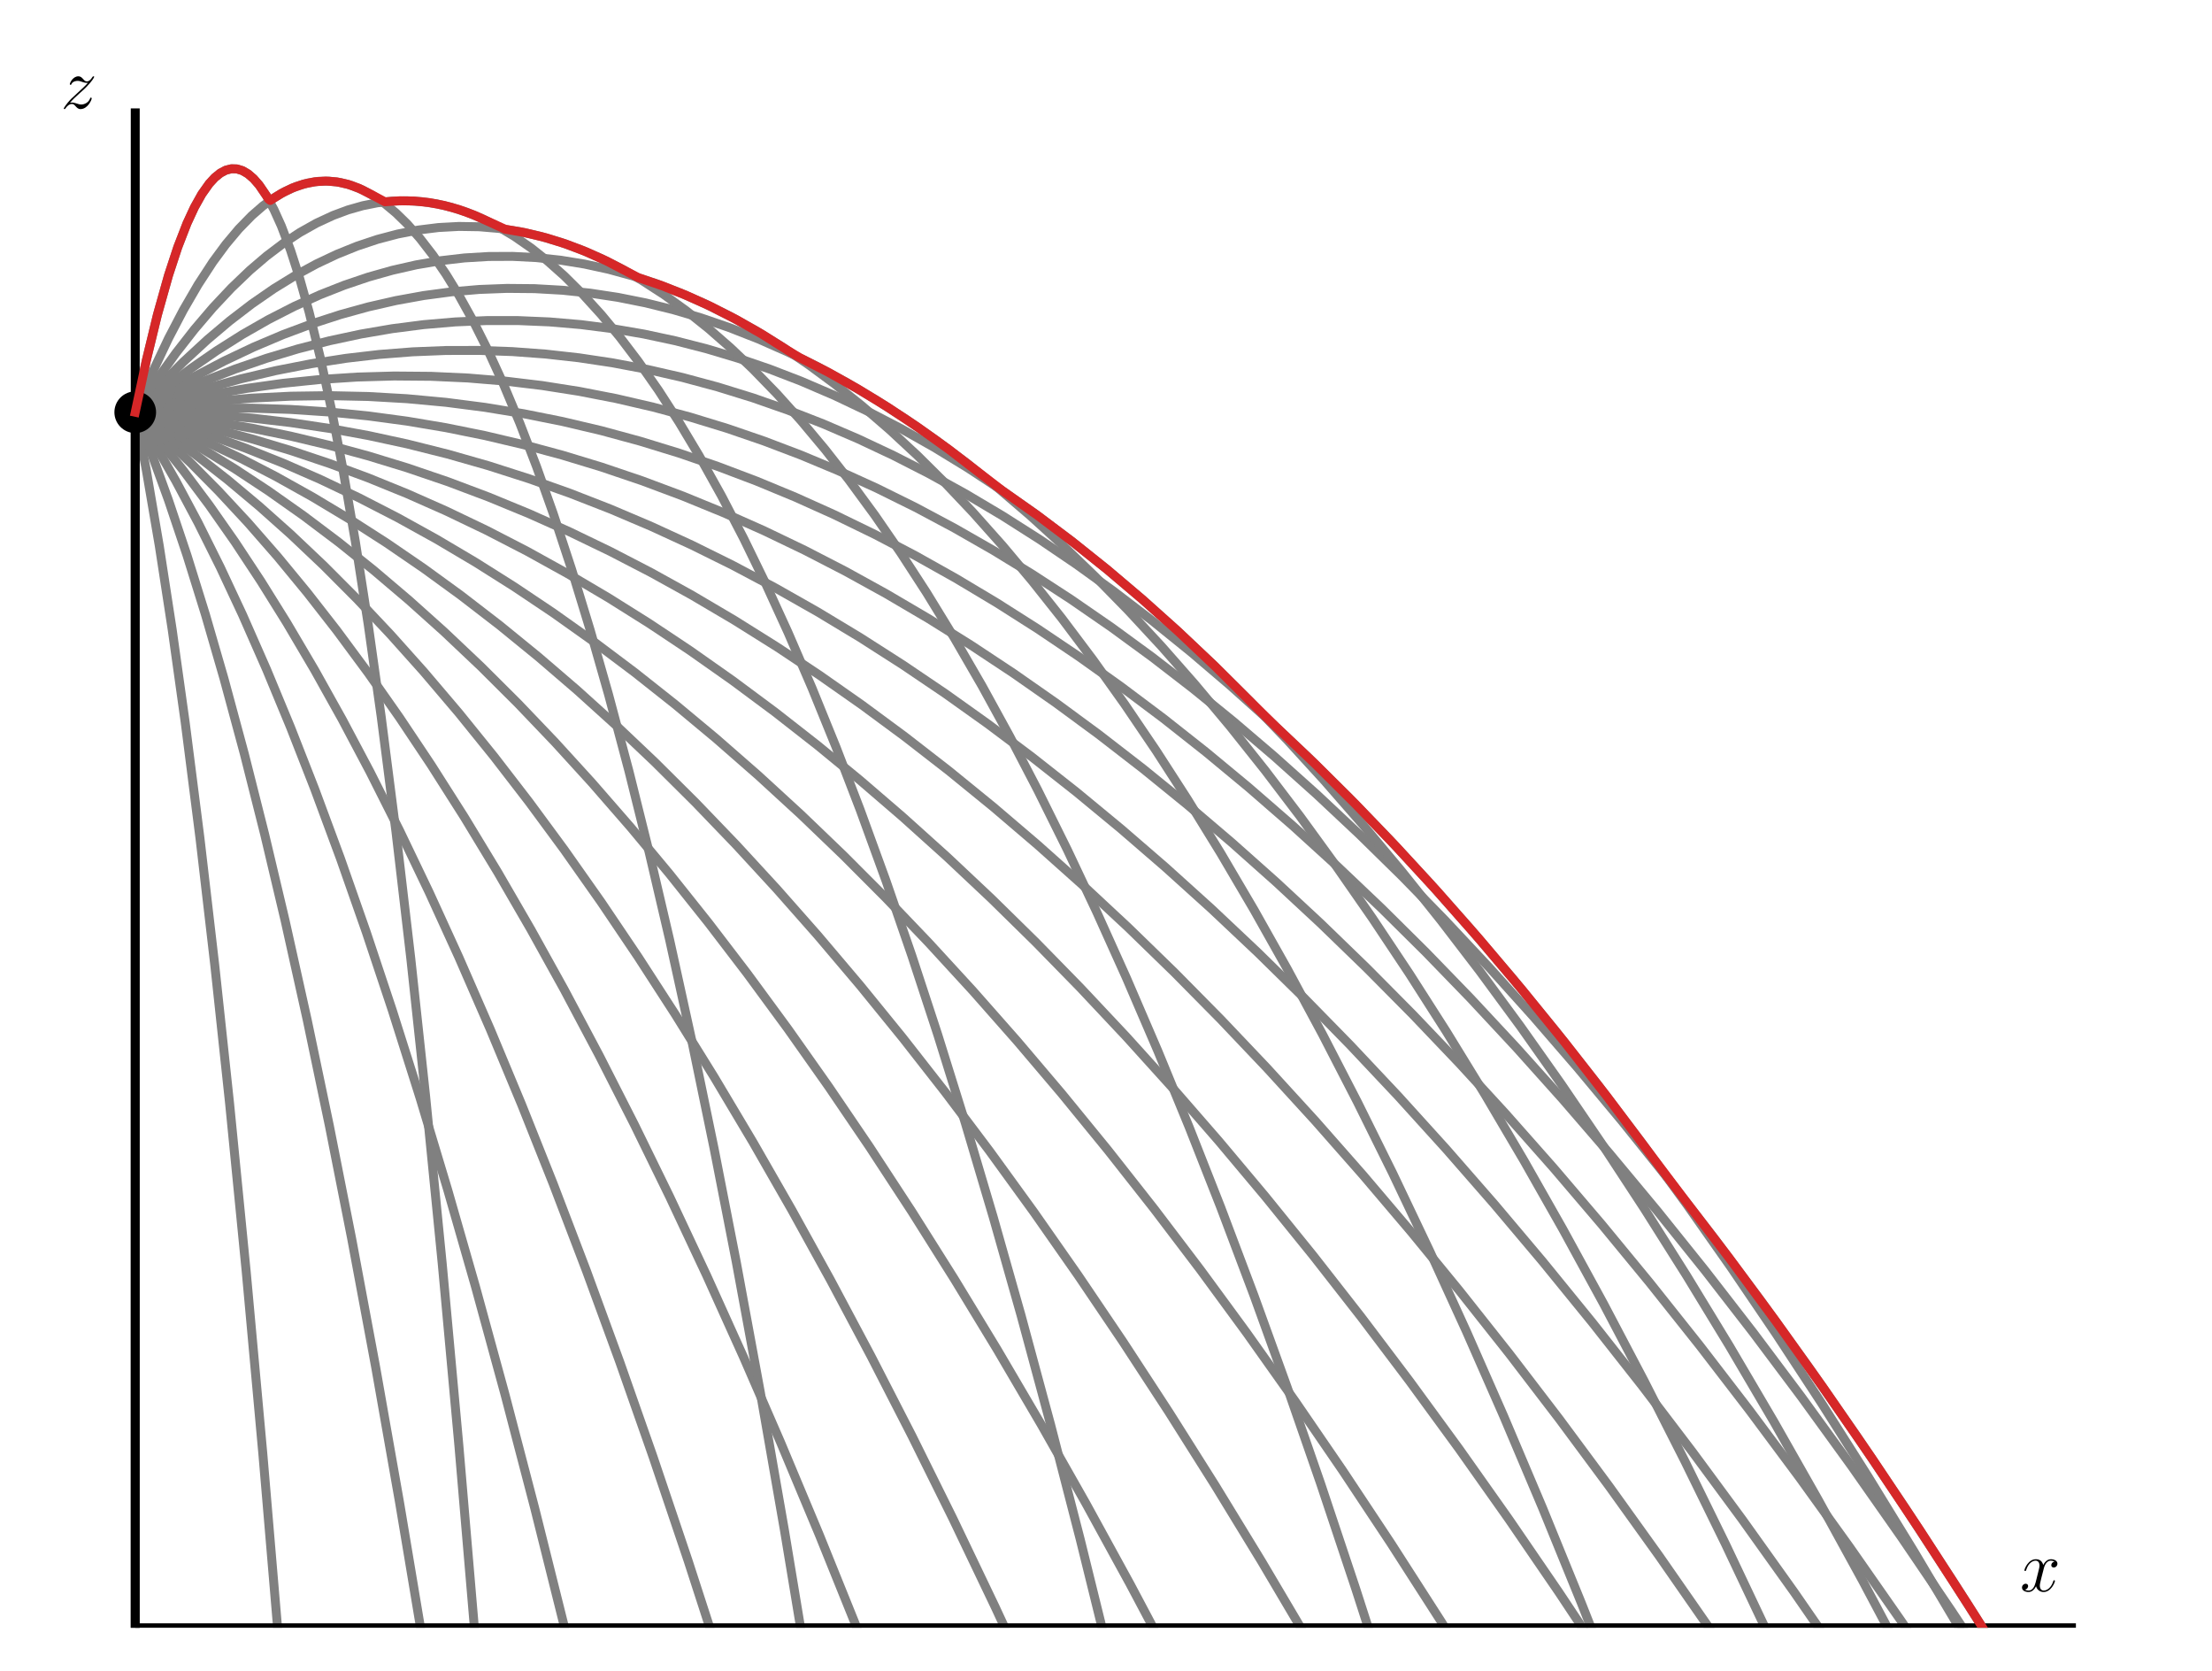 <?xml version="1.0" encoding="utf-8" standalone="no"?>
<!DOCTYPE svg PUBLIC "-//W3C//DTD SVG 1.1//EN"
  "http://www.w3.org/Graphics/SVG/1.1/DTD/svg11.dtd">
<svg xmlns:xlink="http://www.w3.org/1999/xlink" width="371.52pt" height="280.512pt" viewBox="0 0 371.52 280.512" xmlns="http://www.w3.org/2000/svg" version="1.1">
 <defs>
  <style type="text/css">*{stroke-linejoin: round; stroke-linecap: butt}</style>
 </defs>
 <g id="figure_1">
  <g id="patch_1">
   <path d="M 0 280.512 
L 371.52 280.512 
L 371.52 0 
L 0 0 
z
" style="fill: #ffffff"/>
  </g>
  <g id="axes_1">
   <g id="patch_2">
    <path d="M 7.2 273.312 
L 364.32 273.312 
L 364.32 7.2 
L 7.2 7.2 
z
" style="fill: #ffffff"/>
   </g>
   <g id="matplotlib.axis_1"/>
   <g id="matplotlib.axis_2"/>
   <g id="line2d_1">
    <path d="M 22.714 69.218 
L 22.714 281.512 
L 22.714 281.512 
" clip-path="url(#p4c679366d8)" style="fill: none; stroke: #808080; stroke-width: 1.5; stroke-linecap: square"/>
   </g>
   <g id="line2d_2">
    <path d="M 22.714 69.218 
L 24.578 78.964 
L 26.752 91.649 
L 28.926 105.75 
L 31.101 121.267 
L 33.585 140.735 
L 36.07 162.052 
L 38.555 185.219 
L 41.35 213.493 
L 44.146 244.108 
L 46.941 277.064 
L 47.304 281.512 
L 47.304 281.512 
" clip-path="url(#p4c679366d8)" style="fill: none; stroke: #808080; stroke-width: 1.5; stroke-linecap: square"/>
   </g>
   <g id="line2d_3">
    <path d="M 22.714 69.218 
L 25.51 76.315 
L 28.305 84.007 
L 31.411 93.252 
L 34.517 103.232 
L 37.623 113.948 
L 41.04 126.584 
L 44.456 140.109 
L 47.873 154.523 
L 51.6 171.263 
L 55.327 189.06 
L 59.055 207.917 
L 63.092 229.539 
L 67.13 252.403 
L 71.168 276.51 
L 71.981 281.512 
L 71.981 281.512 
" clip-path="url(#p4c679366d8)" style="fill: none; stroke: #808080; stroke-width: 1.5; stroke-linecap: square"/>
   </g>
   <g id="line2d_4">
    <path d="M 22.714 69.218 
L 26.131 74.797 
L 29.548 80.783 
L 33.275 87.777 
L 37.002 95.255 
L 40.729 103.218 
L 44.767 112.39 
L 48.805 122.13 
L 52.843 132.439 
L 57.191 144.176 
L 61.539 156.572 
L 65.888 169.627 
L 70.547 184.346 
L 75.206 199.822 
L 79.865 216.054 
L 84.834 234.202 
L 89.804 253.21 
L 94.774 273.08 
L 96.82 281.512 
L 96.82 281.512 
" clip-path="url(#p4c679366d8)" style="fill: none; stroke: #808080; stroke-width: 1.5; stroke-linecap: square"/>
   </g>
   <g id="line2d_5">
    <path d="M 22.714 69.218 
L 26.752 73.942 
L 30.79 79 
L 35.138 84.818 
L 39.487 91.023 
L 43.835 97.613 
L 48.184 104.59 
L 52.843 112.493 
L 57.502 120.839 
L 62.161 129.629 
L 67.13 139.493 
L 72.1 149.861 
L 77.069 160.733 
L 82.35 172.838 
L 87.63 185.511 
L 92.91 198.754 
L 98.501 213.396 
L 104.092 228.676 
L 109.682 244.595 
L 115.584 262.09 
L 121.485 280.296 
L 121.871 281.512 
L 121.871 281.512 
" clip-path="url(#p4c679366d8)" style="fill: none; stroke: #808080; stroke-width: 1.5; stroke-linecap: square"/>
   </g>
   <g id="line2d_6">
    <path d="M 22.714 69.218 
L 27.373 73.325 
L 32.032 77.73 
L 36.691 82.435 
L 41.661 87.782 
L 46.631 93.47 
L 51.6 99.498 
L 56.57 105.866 
L 61.85 113.004 
L 67.13 120.527 
L 72.41 128.434 
L 78.001 137.224 
L 83.592 146.444 
L 89.183 156.096 
L 94.774 166.177 
L 100.675 177.286 
L 106.576 188.875 
L 112.478 200.943 
L 118.69 214.164 
L 124.902 227.917 
L 131.114 242.201 
L 137.636 257.772 
L 144.159 273.928 
L 147.142 281.512 
L 147.142 281.512 
" clip-path="url(#p4c679366d8)" style="fill: none; stroke: #808080; stroke-width: 1.5; stroke-linecap: square"/>
   </g>
   <g id="line2d_7">
    <path d="M 22.714 69.218 
L 27.684 72.583 
L 32.964 76.434 
L 38.244 80.57 
L 43.525 84.991 
L 48.805 89.696 
L 54.396 94.988 
L 59.986 100.599 
L 65.577 106.53 
L 71.168 112.779 
L 77.069 119.722 
L 82.971 127.02 
L 88.872 134.673 
L 94.774 142.683 
L 100.986 151.497 
L 107.198 160.706 
L 113.41 170.309 
L 119.932 180.815 
L 126.455 191.756 
L 132.977 203.132 
L 139.5 214.941 
L 146.333 227.779 
L 153.166 241.093 
L 160 254.884 
L 167.143 269.811 
L 172.576 281.512 
L 172.576 281.512 
" clip-path="url(#p4c679366d8)" style="fill: none; stroke: #808080; stroke-width: 1.5; stroke-linecap: square"/>
   </g>
   <g id="line2d_8">
    <path d="M 22.714 69.218 
L 28.305 72.141 
L 33.896 75.317 
L 39.487 78.746 
L 45.078 82.429 
L 50.979 86.592 
L 56.88 91.037 
L 62.782 95.764 
L 68.683 100.774 
L 74.585 106.066 
L 80.797 111.942 
L 87.009 118.131 
L 93.221 124.632 
L 99.433 131.447 
L 105.955 138.939 
L 112.478 146.776 
L 119 154.958 
L 125.523 163.486 
L 132.356 172.789 
L 139.189 182.47 
L 146.023 192.531 
L 153.166 203.453 
L 160.31 214.79 
L 167.454 226.54 
L 174.908 239.242 
L 182.363 252.395 
L 189.817 265.999 
L 197.272 280.053 
L 198.032 281.512 
L 198.032 281.512 
" clip-path="url(#p4c679366d8)" style="fill: none; stroke: #808080; stroke-width: 1.5; stroke-linecap: square"/>
   </g>
   <g id="line2d_9">
    <path d="M 22.714 69.218 
L 28.616 71.557 
L 34.517 74.133 
L 40.419 76.946 
L 46.32 79.996 
L 52.532 83.463 
L 58.744 87.192 
L 64.956 91.184 
L 71.168 95.438 
L 77.38 99.955 
L 83.903 104.981 
L 90.425 110.296 
L 96.948 115.9 
L 103.47 121.794 
L 109.993 127.978 
L 116.826 134.767 
L 123.659 141.873 
L 130.493 149.297 
L 137.326 157.039 
L 144.47 165.472 
L 151.613 174.253 
L 158.757 183.381 
L 166.212 193.276 
L 173.666 203.55 
L 181.12 214.201 
L 188.575 225.231 
L 196.34 237.122 
L 204.105 249.424 
L 211.87 262.136 
L 219.945 275.792 
L 223.252 281.512 
L 223.252 281.512 
" clip-path="url(#p4c679366d8)" style="fill: none; stroke: #808080; stroke-width: 1.5; stroke-linecap: square"/>
   </g>
   <g id="line2d_10">
    <path d="M 22.714 69.218 
L 28.926 71.01 
L 35.138 73.033 
L 41.35 75.287 
L 47.562 77.772 
L 53.774 80.487 
L 60.297 83.586 
L 66.82 86.94 
L 73.342 90.548 
L 79.865 94.411 
L 86.387 98.528 
L 92.91 102.899 
L 99.743 107.752 
L 106.576 112.883 
L 113.41 118.294 
L 120.243 123.984 
L 127.387 130.231 
L 134.53 136.784 
L 141.674 143.641 
L 148.818 150.804 
L 155.962 158.272 
L 163.416 166.39 
L 170.871 174.84 
L 178.325 183.622 
L 186.09 193.124 
L 193.855 202.986 
L 201.62 213.209 
L 209.385 223.792 
L 217.461 235.181 
L 225.536 246.96 
L 233.612 259.129 
L 241.998 272.179 
L 247.836 281.512 
L 247.836 281.512 
" clip-path="url(#p4c679366d8)" style="fill: none; stroke: #808080; stroke-width: 1.5; stroke-linecap: square"/>
   </g>
   <g id="line2d_11">
    <path d="M 22.714 69.218 
L 29.237 70.473 
L 35.76 71.962 
L 42.282 73.682 
L 48.805 75.636 
L 55.327 77.822 
L 61.85 80.241 
L 68.373 82.893 
L 74.895 85.778 
L 81.728 89.049 
L 88.562 92.576 
L 95.395 96.358 
L 102.228 100.396 
L 109.061 104.689 
L 115.894 109.238 
L 123.038 114.267 
L 130.182 119.574 
L 137.326 125.161 
L 144.47 131.027 
L 151.613 137.172 
L 159.068 143.882 
L 166.522 150.896 
L 173.977 158.214 
L 181.431 165.836 
L 189.196 174.099 
L 196.961 182.691 
L 204.726 191.614 
L 212.491 200.866 
L 220.567 210.838 
L 228.642 221.167 
L 236.718 231.853 
L 245.104 243.327 
L 253.49 255.186 
L 261.876 267.43 
L 270.263 280.059 
L 271.212 281.512 
L 271.212 281.512 
" clip-path="url(#p4c679366d8)" style="fill: none; stroke: #808080; stroke-width: 1.5; stroke-linecap: square"/>
   </g>
   <g id="line2d_12">
    <path d="M 22.714 69.218 
L 29.237 69.888 
L 35.76 70.779 
L 42.282 71.891 
L 48.805 73.224 
L 55.327 74.778 
L 61.85 76.552 
L 68.373 78.548 
L 75.206 80.875 
L 82.039 83.445 
L 88.872 86.258 
L 95.705 89.312 
L 102.539 92.61 
L 109.372 96.149 
L 116.205 99.931 
L 123.349 104.145 
L 130.493 108.623 
L 137.636 113.366 
L 144.78 118.375 
L 151.924 123.648 
L 159.378 129.433 
L 166.833 135.506 
L 174.287 141.869 
L 181.742 148.519 
L 189.507 155.754 
L 197.272 163.301 
L 205.037 171.162 
L 212.802 179.336 
L 220.877 188.169 
L 228.953 197.34 
L 237.028 206.85 
L 245.104 216.699 
L 253.49 227.285 
L 261.876 238.236 
L 270.263 249.552 
L 278.649 261.234 
L 287.346 273.733 
L 292.624 281.512 
L 292.624 281.512 
" clip-path="url(#p4c679366d8)" style="fill: none; stroke: #808080; stroke-width: 1.5; stroke-linecap: square"/>
   </g>
   <g id="line2d_13">
    <path d="M 22.714 69.218 
L 29.237 69.327 
L 35.76 69.652 
L 42.282 70.195 
L 48.805 70.955 
L 55.327 71.932 
L 61.85 73.127 
L 68.373 74.538 
L 75.206 76.25 
L 82.039 78.199 
L 88.872 80.388 
L 95.705 82.814 
L 102.539 85.479 
L 109.372 88.382 
L 116.205 91.523 
L 123.038 94.903 
L 130.182 98.691 
L 137.326 102.74 
L 144.47 107.049 
L 151.613 111.619 
L 158.757 116.449 
L 165.901 121.539 
L 173.355 127.129 
L 180.81 133.002 
L 188.264 139.159 
L 195.719 145.599 
L 203.484 152.609 
L 211.249 159.927 
L 219.014 167.553 
L 226.779 175.487 
L 234.854 184.064 
L 242.93 192.974 
L 251.005 202.217 
L 259.081 211.793 
L 267.467 222.09 
L 275.853 232.745 
L 284.24 243.76 
L 292.626 255.133 
L 301.323 267.307 
L 310.019 279.867 
L 311.139 281.512 
L 311.139 281.512 
" clip-path="url(#p4c679366d8)" style="fill: none; stroke: #808080; stroke-width: 1.5; stroke-linecap: square"/>
   </g>
   <g id="line2d_14">
    <path d="M 22.714 69.218 
L 29.237 68.769 
L 35.76 68.541 
L 42.282 68.533 
L 48.805 68.747 
L 55.327 69.181 
L 61.85 69.836 
L 68.373 70.713 
L 74.895 71.81 
L 81.418 73.128 
L 87.94 74.667 
L 94.463 76.427 
L 100.986 78.408 
L 107.819 80.72 
L 114.652 83.274 
L 121.485 86.071 
L 128.318 89.11 
L 135.152 92.392 
L 141.985 95.916 
L 148.818 99.683 
L 155.962 103.88 
L 163.106 108.342 
L 170.249 113.069 
L 177.393 118.062 
L 184.537 123.319 
L 191.991 129.087 
L 199.446 135.143 
L 206.9 141.489 
L 214.355 148.122 
L 221.809 155.045 
L 229.574 162.562 
L 237.339 170.393 
L 245.104 178.537 
L 252.869 186.993 
L 260.945 196.12 
L 269.02 205.586 
L 277.096 215.391 
L 285.482 225.93 
L 293.868 236.836 
L 302.254 248.106 
L 310.641 259.741 
L 319.337 272.193 
L 325.673 281.512 
L 325.673 281.512 
" clip-path="url(#p4c679366d8)" style="fill: none; stroke: #808080; stroke-width: 1.5; stroke-linecap: square"/>
   </g>
   <g id="line2d_15">
    <path d="M 22.714 69.218 
L 29.237 68.195 
L 35.76 67.405 
L 42.282 66.848 
L 48.805 66.524 
L 55.327 66.432 
L 61.85 66.573 
L 68.373 66.947 
L 74.895 67.553 
L 81.418 68.392 
L 87.94 69.464 
L 94.463 70.769 
L 100.986 72.306 
L 107.508 74.077 
L 114.031 76.079 
L 120.553 78.315 
L 127.076 80.783 
L 133.599 83.484 
L 140.121 86.418 
L 146.954 89.741 
L 153.788 93.32 
L 160.621 97.154 
L 167.454 101.243 
L 174.287 105.588 
L 181.12 110.188 
L 188.264 115.271 
L 195.408 120.632 
L 202.552 126.273 
L 209.696 132.193 
L 217.15 138.668 
L 224.604 145.447 
L 232.059 152.53 
L 239.513 159.917 
L 246.968 167.608 
L 254.733 175.942 
L 262.498 184.607 
L 270.263 193.601 
L 278.338 203.305 
L 286.414 213.365 
L 294.489 223.783 
L 302.565 234.557 
L 310.951 246.123 
L 319.337 258.074 
L 327.724 270.41 
L 333.004 278.374 
L 333.004 278.374 
" clip-path="url(#p4c679366d8)" style="fill: none; stroke: #808080; stroke-width: 1.5; stroke-linecap: square"/>
   </g>
   <g id="line2d_16">
    <path d="M 22.714 69.218 
L 28.926 67.656 
L 35.138 66.326 
L 41.35 65.226 
L 47.562 64.356 
L 53.774 63.718 
L 59.986 63.31 
L 66.198 63.133 
L 72.41 63.186 
L 78.622 63.471 
L 84.834 63.986 
L 91.046 64.732 
L 97.258 65.708 
L 103.47 66.916 
L 109.682 68.354 
L 115.894 70.023 
L 122.106 71.923 
L 128.318 74.053 
L 134.53 76.414 
L 140.742 79.006 
L 147.265 81.976 
L 153.788 85.2 
L 160.31 88.678 
L 166.833 92.411 
L 173.355 96.399 
L 179.878 100.641 
L 186.711 105.357 
L 193.544 110.353 
L 200.378 115.628 
L 207.211 121.182 
L 214.044 127.016 
L 221.188 133.413 
L 228.332 140.115 
L 235.475 147.123 
L 242.619 154.435 
L 250.074 162.391 
L 257.528 170.679 
L 264.982 179.3 
L 272.437 188.253 
L 280.202 197.932 
L 287.967 207.971 
L 295.732 218.371 
L 303.807 229.57 
L 311.883 241.159 
L 319.959 253.137 
L 328.034 265.506 
L 333.004 273.311 
L 333.004 273.311 
" clip-path="url(#p4c679366d8)" style="fill: none; stroke: #808080; stroke-width: 1.5; stroke-linecap: square"/>
   </g>
   <g id="line2d_17">
    <path d="M 22.714 69.218 
L 28.616 67.116 
L 34.517 65.251 
L 40.419 63.623 
L 46.32 62.232 
L 52.221 61.078 
L 58.123 60.161 
L 63.714 59.511 
L 69.304 59.073 
L 74.895 58.849 
L 80.486 58.837 
L 86.077 59.037 
L 91.668 59.451 
L 97.258 60.077 
L 102.849 60.916 
L 108.751 62.032 
L 114.652 63.385 
L 120.553 64.975 
L 126.455 66.803 
L 132.356 68.867 
L 138.258 71.168 
L 144.159 73.706 
L 150.06 76.481 
L 155.962 79.494 
L 162.174 82.92 
L 168.386 86.61 
L 174.598 90.562 
L 180.81 94.776 
L 187.022 99.254 
L 193.544 104.237 
L 200.067 109.511 
L 206.59 115.073 
L 213.112 120.926 
L 219.635 127.067 
L 226.468 133.812 
L 233.301 140.875 
L 240.134 148.255 
L 246.968 155.953 
L 254.111 164.341 
L 261.255 173.076 
L 268.399 182.158 
L 275.853 192.006 
L 283.308 202.231 
L 290.762 212.835 
L 298.217 223.817 
L 305.982 235.658 
L 313.747 247.91 
L 321.512 260.573 
L 329.587 274.177 
L 333.004 280.066 
L 333.004 280.066 
" clip-path="url(#p4c679366d8)" style="fill: none; stroke: #808080; stroke-width: 1.5; stroke-linecap: square"/>
   </g>
   <g id="line2d_18">
    <path d="M 22.714 69.218 
L 28.305 66.549 
L 33.896 64.133 
L 39.487 61.971 
L 44.767 60.162 
L 50.047 58.578 
L 55.327 57.221 
L 60.608 56.09 
L 65.888 55.185 
L 71.168 54.506 
L 76.448 54.053 
L 81.728 53.827 
L 87.009 53.826 
L 92.289 54.051 
L 97.569 54.503 
L 102.849 55.18 
L 108.129 56.084 
L 113.41 57.214 
L 118.69 58.57 
L 123.97 60.152 
L 129.25 61.96 
L 134.53 63.994 
L 140.121 66.394 
L 145.712 69.047 
L 151.303 71.954 
L 156.894 75.115 
L 162.484 78.529 
L 168.075 82.196 
L 173.977 86.343 
L 179.878 90.771 
L 185.779 95.482 
L 191.681 100.476 
L 197.582 105.752 
L 203.794 111.61 
L 210.006 117.782 
L 216.218 124.266 
L 222.43 131.064 
L 228.953 138.538 
L 235.475 146.357 
L 241.998 154.521 
L 248.521 163.03 
L 255.354 172.314 
L 262.187 181.977 
L 269.02 192.018 
L 276.164 202.921 
L 283.308 214.237 
L 290.452 225.968 
L 297.906 238.649 
L 305.36 251.782 
L 312.815 265.365 
L 320.269 279.398 
L 321.372 281.512 
L 321.372 281.512 
" clip-path="url(#p4c679366d8)" style="fill: none; stroke: #808080; stroke-width: 1.5; stroke-linecap: square"/>
   </g>
   <g id="line2d_19">
    <path d="M 22.714 69.218 
L 27.684 66.105 
L 32.654 63.245 
L 37.623 60.636 
L 42.593 58.28 
L 47.562 56.175 
L 52.532 54.323 
L 57.191 52.816 
L 61.85 51.53 
L 66.509 50.465 
L 71.168 49.622 
L 75.827 49.001 
L 80.486 48.602 
L 85.145 48.424 
L 89.804 48.467 
L 94.463 48.732 
L 99.122 49.219 
L 103.781 49.927 
L 108.44 50.857 
L 113.099 52.008 
L 117.758 53.381 
L 122.417 54.976 
L 127.387 56.921 
L 132.356 59.118 
L 137.326 61.567 
L 142.295 64.268 
L 147.265 67.222 
L 152.235 70.427 
L 157.204 73.885 
L 162.484 77.835 
L 167.765 82.07 
L 173.045 86.589 
L 178.325 91.393 
L 183.916 96.789 
L 189.507 102.505 
L 195.097 108.539 
L 200.688 114.893 
L 206.59 121.946 
L 212.491 129.354 
L 218.392 137.118 
L 224.294 145.238 
L 230.506 154.168 
L 236.718 163.493 
L 242.93 173.212 
L 249.452 183.84 
L 255.975 194.903 
L 262.498 206.4 
L 269.331 218.91 
L 276.164 231.897 
L 282.997 245.361 
L 289.83 259.301 
L 296.974 274.385 
L 300.267 281.512 
L 300.267 281.512 
" clip-path="url(#p4c679366d8)" style="fill: none; stroke: #808080; stroke-width: 1.5; stroke-linecap: square"/>
   </g>
   <g id="line2d_20">
    <path d="M 22.714 69.218 
L 27.373 65.41 
L 32.032 61.902 
L 36.381 58.897 
L 40.729 56.152 
L 45.078 53.668 
L 49.426 51.444 
L 53.774 49.481 
L 57.812 47.891 
L 61.85 46.525 
L 65.888 45.385 
L 69.926 44.468 
L 73.963 43.777 
L 78.001 43.309 
L 82.039 43.067 
L 86.077 43.048 
L 90.115 43.255 
L 94.152 43.686 
L 98.19 44.341 
L 102.228 45.221 
L 106.266 46.326 
L 110.304 47.655 
L 114.341 49.209 
L 118.379 50.987 
L 122.728 53.153 
L 127.076 55.579 
L 131.424 58.266 
L 135.773 61.214 
L 140.121 64.421 
L 144.78 68.147 
L 149.439 72.172 
L 154.098 76.496 
L 158.757 81.118 
L 163.416 86.04 
L 168.386 91.619 
L 173.355 97.539 
L 178.325 103.798 
L 183.605 110.822 
L 188.885 118.229 
L 194.166 126.02 
L 199.446 134.196 
L 205.037 143.271 
L 210.627 152.776 
L 216.218 162.712 
L 222.12 173.666 
L 228.021 185.101 
L 233.922 197.015 
L 240.134 210.074 
L 246.346 223.665 
L 252.558 237.787 
L 259.081 253.187 
L 265.604 269.174 
L 270.482 281.512 
L 270.482 281.512 
" clip-path="url(#p4c679366d8)" style="fill: none; stroke: #808080; stroke-width: 1.5; stroke-linecap: square"/>
   </g>
   <g id="line2d_21">
    <path d="M 22.714 69.218 
L 26.752 64.827 
L 30.79 60.768 
L 34.828 57.042 
L 38.555 53.898 
L 42.282 51.038 
L 46.009 48.462 
L 49.737 46.169 
L 53.153 44.316 
L 56.57 42.702 
L 59.986 41.326 
L 63.403 40.188 
L 66.82 39.288 
L 70.236 38.627 
L 73.653 38.204 
L 77.069 38.02 
L 80.486 38.074 
L 83.903 38.366 
L 87.319 38.896 
L 90.736 39.665 
L 94.152 40.672 
L 97.569 41.918 
L 100.986 43.401 
L 104.402 45.123 
L 107.819 47.084 
L 111.546 49.494 
L 115.273 52.188 
L 119 55.166 
L 122.728 58.427 
L 126.455 61.972 
L 130.493 66.132 
L 134.53 70.625 
L 138.568 75.451 
L 142.606 80.61 
L 146.954 86.538 
L 151.303 92.851 
L 155.651 99.551 
L 160.31 107.158 
L 164.969 115.208 
L 169.628 123.701 
L 174.287 132.638 
L 179.257 142.658 
L 184.226 153.183 
L 189.196 164.212 
L 194.476 176.483 
L 199.756 189.323 
L 205.037 202.732 
L 210.627 217.55 
L 216.218 233.006 
L 221.809 249.101 
L 227.71 266.782 
L 232.455 281.512 
L 232.455 281.512 
" clip-path="url(#p4c679366d8)" style="fill: none; stroke: #808080; stroke-width: 1.5; stroke-linecap: square"/>
   </g>
   <g id="line2d_22">
    <path d="M 22.714 69.218 
L 26.131 64.046 
L 29.548 59.28 
L 32.654 55.301 
L 35.76 51.658 
L 38.866 48.352 
L 41.972 45.381 
L 44.767 42.995 
L 47.562 40.881 
L 50.358 39.04 
L 53.153 37.471 
L 55.949 36.175 
L 58.433 35.251 
L 60.918 34.542 
L 63.403 34.048 
L 65.888 33.77 
L 68.373 33.707 
L 70.857 33.859 
L 73.342 34.226 
L 75.827 34.808 
L 78.312 35.606 
L 80.797 36.619 
L 83.592 38.015 
L 86.387 39.684 
L 89.183 41.625 
L 91.978 43.839 
L 94.774 46.325 
L 97.88 49.406 
L 100.986 52.824 
L 104.092 56.578 
L 107.198 60.668 
L 110.614 65.555 
L 114.031 70.85 
L 117.447 76.551 
L 121.175 83.234 
L 124.902 90.402 
L 128.629 98.054 
L 132.356 106.19 
L 136.394 115.55 
L 140.432 125.478 
L 144.47 135.975 
L 148.818 147.915 
L 153.166 160.513 
L 157.515 173.771 
L 162.174 188.707 
L 166.833 204.399 
L 171.492 220.848 
L 176.461 239.227 
L 181.431 258.467 
L 186.401 278.568 
L 187.111 281.512 
L 187.111 281.512 
" clip-path="url(#p4c679366d8)" style="fill: none; stroke: #808080; stroke-width: 1.5; stroke-linecap: square"/>
   </g>
   <g id="line2d_23">
    <path d="M 22.714 69.218 
L 25.51 62.717 
L 28.305 56.811 
L 30.79 52.061 
L 33.275 47.781 
L 35.76 43.972 
L 37.934 41.025 
L 40.108 38.438 
L 42.282 36.211 
L 44.146 34.589 
L 46.009 33.232 
L 47.873 32.139 
L 49.737 31.311 
L 51.6 30.747 
L 53.464 30.448 
L 55.327 30.414 
L 57.191 30.644 
L 59.055 31.139 
L 60.918 31.899 
L 62.782 32.923 
L 64.645 34.212 
L 66.509 35.765 
L 68.373 37.583 
L 70.547 40.039 
L 72.721 42.854 
L 74.895 46.03 
L 77.069 49.566 
L 79.554 54.048 
L 82.039 59.001 
L 84.524 64.424 
L 87.319 71.087 
L 90.115 78.346 
L 92.91 86.2 
L 96.016 95.625 
L 99.122 105.784 
L 102.228 116.679 
L 105.645 129.513 
L 109.061 143.236 
L 112.478 157.848 
L 116.205 174.803 
L 119.932 192.817 
L 123.659 211.888 
L 127.697 233.744 
L 131.735 256.842 
L 135.826 281.512 
L 135.826 281.512 
" clip-path="url(#p4c679366d8)" style="fill: none; stroke: #808080; stroke-width: 1.5; stroke-linecap: square"/>
   </g>
   <g id="line2d_24">
    <path d="M 22.714 69.218 
L 24.578 60.513 
L 26.442 52.848 
L 28.305 46.224 
L 29.858 41.498 
L 31.411 37.495 
L 32.654 34.813 
L 33.896 32.593 
L 35.138 30.836 
L 36.07 29.821 
L 37.002 29.067 
L 37.934 28.573 
L 38.866 28.338 
L 39.797 28.364 
L 40.729 28.65 
L 41.661 29.196 
L 42.593 30.003 
L 43.525 31.069 
L 44.767 32.895 
L 46.009 35.184 
L 47.252 37.935 
L 48.805 42.024 
L 50.358 46.836 
L 51.911 52.37 
L 53.774 59.965 
L 55.638 68.601 
L 57.502 78.276 
L 59.676 90.88 
L 61.85 104.899 
L 64.024 120.335 
L 66.509 139.709 
L 68.994 160.934 
L 71.479 184.008 
L 74.274 212.177 
L 77.069 242.687 
L 79.865 275.538 
L 80.352 281.512 
L 80.352 281.512 
" clip-path="url(#p4c679366d8)" style="fill: none; stroke: #808080; stroke-width: 1.5; stroke-linecap: square"/>
   </g>
   <g id="line2d_25">
    <path d="M 22.714 69.218 
L 22.714 281.512 
L 22.714 281.512 
" clip-path="url(#p4c679366d8)" style="fill: none; stroke: #808080; stroke-width: 1.5; stroke-linecap: square"/>
   </g>
   <g id="line2d_26">
    <defs>
     <path id="m1296b03e49" d="M 0 3 
C 0.796 3 1.559 2.684 2.121 2.121 
C 2.684 1.559 3 0.796 3 0 
C 3 -0.796 2.684 -1.559 2.121 -2.121 
C 1.559 -2.684 0.796 -3 0 -3 
C -0.796 -3 -1.559 -2.684 -2.121 -2.121 
C -2.684 -1.559 -3 -0.796 -3 0 
C -3 0.796 -2.684 1.559 -2.121 2.121 
C -1.559 2.684 -0.796 3 0 3 
z
" style="stroke: #000000"/>
    </defs>
    <g clip-path="url(#p4c679366d8)">
     <use xlink:href="#m1296b03e49" x="22.714" y="69.218" style="stroke: #000000"/>
    </g>
   </g>
   <g id="LineCollection_1">
    <path d="M 22.714 273.312 
L 22.714 18.195 
" clip-path="url(#p4c679366d8)" style="fill: none; stroke: #000000; stroke-width: 1.5"/>
   </g>
   <g id="LineCollection_2">
    <path d="M 22.714 273.312 
L 348.662 273.312 
" clip-path="url(#p4c679366d8)" style="fill: none; stroke: #000000; stroke-width: 1.5"/>
   </g>
   <g id="line2d_27">
    <path d="M 22.714 69.218 
L 24.578 60.513 
L 26.442 52.848 
L 28.305 46.224 
L 29.858 41.498 
L 31.411 37.495 
L 32.654 34.813 
L 33.896 32.593 
L 35.138 30.836 
L 36.07 29.821 
L 37.002 29.067 
L 37.934 28.573 
L 38.866 28.338 
L 39.797 28.364 
L 40.729 28.65 
L 41.661 29.196 
L 42.593 30.003 
L 43.525 31.069 
L 44.767 32.895 
L 45.078 33.424 
L 45.388 33.655 
L 47.252 32.474 
L 49.115 31.557 
L 50.979 30.906 
L 52.843 30.519 
L 54.706 30.396 
L 56.57 30.538 
L 58.433 30.945 
L 60.297 31.616 
L 62.161 32.552 
L 64.645 33.882 
L 67.13 33.711 
L 69.615 33.756 
L 72.1 34.015 
L 74.585 34.49 
L 77.069 35.18 
L 79.554 36.085 
L 82.039 37.206 
L 84.834 38.487 
L 88.251 39.082 
L 91.668 39.916 
L 95.084 40.988 
L 98.501 42.299 
L 101.917 43.847 
L 105.334 45.634 
L 107.198 46.613 
L 111.235 47.994 
L 115.273 49.599 
L 119.311 51.429 
L 123.659 53.651 
L 128.008 56.133 
L 132.356 58.876 
L 134.22 60.007 
L 139.189 62.551 
L 144.159 65.346 
L 149.129 68.394 
L 154.098 71.694 
L 159.378 75.477 
L 164.659 79.544 
L 168.386 82.408 
L 174.287 86.569 
L 180.189 91.012 
L 186.09 95.738 
L 191.991 100.746 
L 197.893 106.037 
L 204.105 111.911 
L 210.317 118.099 
L 214.355 122.073 
L 220.877 128.27 
L 227.71 135.073 
L 234.544 142.193 
L 241.377 149.631 
L 248.521 157.747 
L 255.664 166.21 
L 262.808 175.021 
L 269.952 184.178 
L 277.406 194.105 
L 282.687 201.105 
L 290.452 211.26 
L 298.217 221.776 
L 306.292 233.094 
L 314.368 244.803 
L 322.443 256.901 
L 330.519 269.39 
L 333.004 273.311 
L 333.004 273.311 
" clip-path="url(#p4c679366d8)" style="fill: none; stroke: #d62728; stroke-width: 1.5; stroke-linecap: square"/>
   </g>
   <g id="text_1">
    <!-- $x$ -->
    <g transform="translate(339.267 267.189) scale(0.12 -0.12)">
     <defs>
      <path id="CMMI12-78" d="M 3034 2606 
C 2829 2567 2752 2414 2752 2293 
C 2752 2139 2874 2088 2963 2088 
C 3155 2088 3290 2254 3290 2427 
C 3290 2695 2982 2816 2714 2816 
C 2323 2816 2106 2433 2048 2312 
C 1901 2816 1504 2816 1389 2816 
C 736 2816 390 1980 390 1839 
C 390 1814 416 1782 461 1782 
C 512 1782 525 1820 538 1846 
C 755 2555 1184 2689 1370 2689 
C 1658 2689 1715 2420 1715 2267 
C 1715 2127 1677 1980 1600 1673 
L 1382 798 
C 1286 415 1101 64 762 64 
C 730 64 570 64 435 147 
C 666 192 717 383 717 460 
C 717 588 621 664 499 664 
C 346 664 179 530 179 326 
C 179 57 480 -64 755 -64 
C 1062 -64 1280 179 1414 441 
C 1517 64 1837 -64 2074 -64 
C 2726 -64 3072 773 3072 913 
C 3072 945 3046 971 3008 971 
C 2950 971 2944 939 2925 888 
C 2752 326 2381 64 2093 64 
C 1869 64 1747 230 1747 492 
C 1747 632 1773 734 1875 1156 
L 2099 2024 
C 2195 2408 2413 2689 2707 2689 
C 2720 2689 2899 2689 3034 2606 
z
" transform="scale(0.016)"/>
     </defs>
     <use xlink:href="#CMMI12-78" transform="scale(0.996)"/>
    </g>
   </g>
   <g id="text_2">
    <!-- $z$ -->
    <g transform="translate(10.188 18.195) scale(0.12 -0.12)">
     <defs>
      <path id="CMMI12-7a" d="M 813 486 
C 1088 803 1312 1004 1632 1296 
C 2016 1632 2182 1793 2272 1891 
C 2720 2338 2944 2713 2944 2764 
C 2944 2816 2893 2816 2880 2816 
C 2835 2816 2822 2793 2790 2750 
C 2630 2494 2477 2367 2310 2367 
C 2176 2367 2106 2421 1984 2565 
C 1850 2715 1741 2816 1555 2816 
C 1088 2816 806 2257 806 2128 
C 806 2108 813 2068 870 2068 
C 922 2068 928 2091 947 2133 
C 1056 2372 1363 2414 1485 2414 
C 1619 2414 1747 2376 1882 2327 
C 2125 2240 2227 2240 2291 2240 
C 2336 2240 2362 2240 2394 2246 
C 2182 1994 1837 1683 1549 1418 
L 902 816 
C 512 415 275 33 275 -12 
C 275 -51 307 -64 346 -64 
C 384 -64 390 -57 435 14 
C 538 163 742 384 979 384 
C 1114 384 1178 342 1306 193 
C 1427 61 1536 -64 1741 -64 
C 2368 -64 2726 732 2726 876 
C 2726 903 2720 942 2656 942 
C 2605 942 2598 917 2579 855 
C 2438 488 2061 338 1811 338 
C 1677 338 1549 376 1414 425 
C 1158 512 1088 512 1005 512 
C 941 512 870 512 813 486 
z
" transform="scale(0.016)"/>
     </defs>
     <use xlink:href="#CMMI12-7a" transform="scale(0.996)"/>
    </g>
   </g>
  </g>
 </g>
 <defs>
  <clipPath id="p4c679366d8">
   <rect x="7.2" y="7.2" width="357.12" height="266.112"/>
  </clipPath>
 </defs>
</svg>
